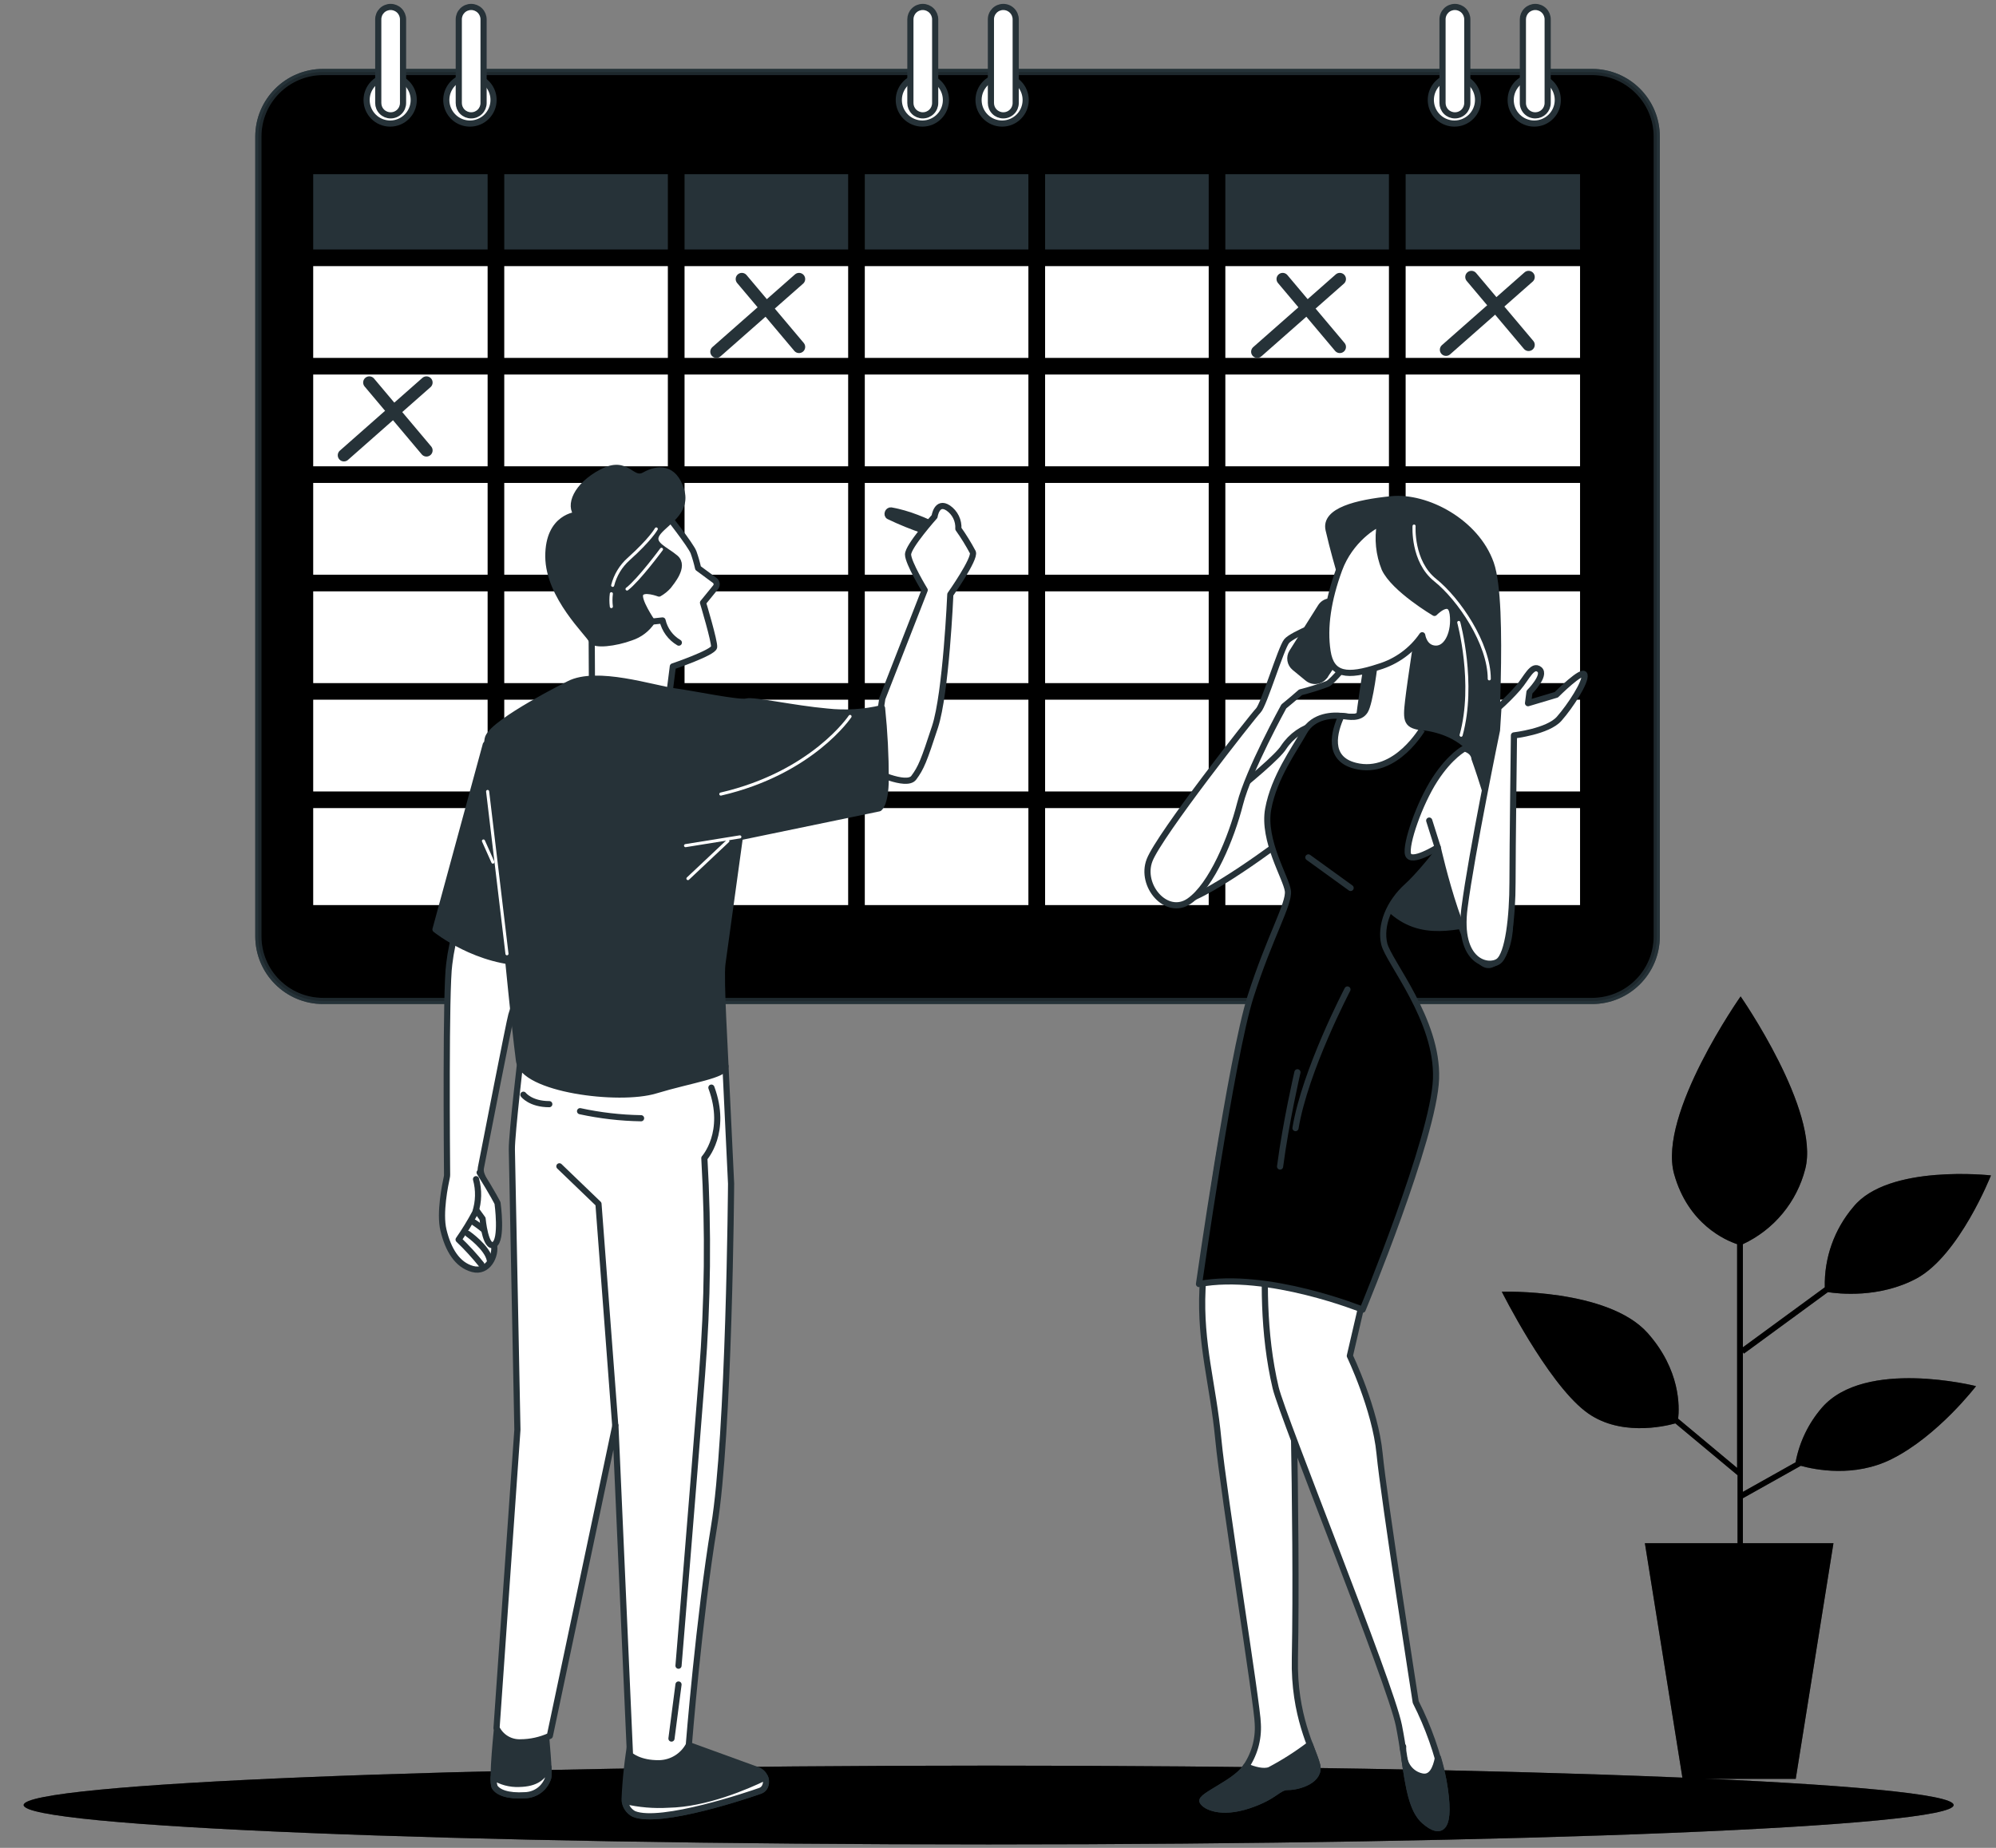 <svg width="324" height="300" viewBox="0 0 324 300" fill="none" xmlns="http://www.w3.org/2000/svg">
<rect x="0" y="0" width="324" height="300" fill="#808080" stroke="none"/>
<path d="M317.123 293.05C317.123 296.579 246.985 299.442 160.48 299.442C73.976 299.442 3.838 296.579 3.838 293.05C3.838 289.521 73.967 286.65 160.48 286.65C246.994 286.65 317.123 289.512 317.123 293.05Z" fill="black"/>
<path opacity="0.5" d="M317.123 293.05C317.123 296.579 246.985 299.442 160.48 299.442C73.976 299.442 3.838 296.579 3.838 293.05C3.838 289.521 73.967 286.65 160.48 286.65C246.994 286.65 317.123 289.512 317.123 293.05Z" fill="black"/>
<path d="M295.733 228.548C293.554 231.073 292.082 234.129 291.466 237.406L282.914 242.205V219.527L283.076 219.762L296.714 209.778C298.434 210.048 305.051 210.804 311.118 207.554C318.068 203.782 323.181 190.828 323.181 190.828C323.181 190.828 306.5 188.946 300.846 195.941C297.746 199.573 296.095 204.221 296.21 208.995L282.914 218.735V201.991C285.402 200.831 287.602 199.133 289.354 197.018C291.106 194.904 292.365 192.427 293.041 189.765C295.463 180.34 282.545 161.768 282.545 161.768C282.545 161.768 269.086 180.88 271.742 190.576C274.019 198.786 280.15 201.379 281.977 201.991V238.316L272.408 230.33C272.624 228.422 272.795 222.435 267.465 216.431C261.002 209.166 243.78 209.706 243.78 209.706C243.78 209.706 251.045 224.236 257.284 229.088C262.685 233.319 270.157 231.591 271.949 231.087L282.049 239.504V250.541H267.006L273.128 288.801H291.493L297.615 250.541H282.914V243.24L292.312 237.973C294.599 238.604 300.99 239.918 307.04 236.893C314.575 233.139 320.76 225.037 320.76 225.037C320.76 225.037 302.728 220.473 295.733 228.548Z" fill="black"/>
<path opacity="0.5" d="M295.733 228.548C293.554 231.073 292.082 234.129 291.466 237.406L282.914 242.205V219.527L283.076 219.762L296.714 209.778C298.434 210.048 305.051 210.804 311.118 207.554C318.068 203.782 323.181 190.828 323.181 190.828C323.181 190.828 306.5 188.946 300.846 195.941C297.746 199.573 296.095 204.221 296.21 208.995L282.914 218.735V201.991C285.402 200.831 287.602 199.133 289.354 197.018C291.106 194.904 292.365 192.427 293.041 189.765C295.463 180.34 282.545 161.768 282.545 161.768C282.545 161.768 269.086 180.88 271.742 190.576C274.019 198.786 280.15 201.379 281.977 201.991V238.316L272.408 230.33C272.624 228.422 272.795 222.435 267.465 216.431C261.002 209.166 243.78 209.706 243.78 209.706C243.78 209.706 251.045 224.236 257.284 229.088C262.685 233.319 270.157 231.591 271.949 231.087L282.049 239.504V250.541H267.006L273.128 288.801H291.493L297.615 250.541H282.914V243.24L292.312 237.973C294.599 238.604 300.99 239.918 307.04 236.893C314.575 233.139 320.76 225.037 320.76 225.037C320.76 225.037 302.728 220.473 295.733 228.548Z" fill="black"/>
<path d="M258.436 11.688H52.433C46.636 11.688 41.936 16.388 41.936 22.185V152.009C41.936 157.806 46.636 162.506 52.433 162.506H258.436C264.233 162.506 268.933 157.806 268.933 152.009V22.185C268.933 16.388 264.233 11.688 258.436 11.688Z" fill="black" stroke="#263238" stroke-miterlimit="10" stroke-linecap="round"/>
<path opacity="0.7" d="M258.436 11.688H52.433C46.636 11.688 41.936 16.388 41.936 22.185V152.009C41.936 157.806 46.636 162.506 52.433 162.506H258.436C264.233 162.506 268.933 157.806 268.933 152.009V22.185C268.933 16.388 264.233 11.688 258.436 11.688Z" fill="black" stroke="#263238" stroke-miterlimit="10" stroke-linecap="round"/>
<path d="M137.677 96.005H111.12V110.904H137.677V96.005Z" fill="white"/>
<path d="M137.677 113.596H111.12V128.495H137.677V113.596Z" fill="white"/>
<path d="M166.935 96.005H140.378V110.904H166.935V96.005Z" fill="white"/>
<path d="M196.202 78.405H169.645V93.304H196.202V78.405Z" fill="white"/>
<path d="M196.202 60.805H169.645V75.704H196.202V60.805Z" fill="white"/>
<path d="M196.202 28.28H169.645V40.505H196.202V28.28Z" fill="#263238"/>
<path d="M166.935 28.28H140.378V40.505H166.935V28.28Z" fill="#263238"/>
<path d="M166.935 113.596H140.378V128.495H166.935V113.596Z" fill="white"/>
<path d="M166.935 43.206H140.378V58.105H166.935V43.206Z" fill="white"/>
<path d="M166.935 60.805H140.378V75.704H166.935V60.805Z" fill="white"/>
<path d="M166.935 78.405H140.378V93.304H166.935V78.405Z" fill="white"/>
<path d="M196.202 113.596H169.645V128.495H196.202V113.596Z" fill="white"/>
<path d="M79.152 43.206H50.84V58.105H79.152V43.206Z" fill="white"/>
<path d="M79.152 78.405H50.84V93.304H79.152V78.405Z" fill="white"/>
<path d="M79.152 96.005H50.84V110.904H79.152V96.005Z" fill="white"/>
<path d="M79.152 60.805H50.84V75.704H79.152V60.805Z" fill="white"/>
<path d="M256.482 28.28H228.17V40.505H256.482V28.28Z" fill="#263238"/>
<path d="M79.152 113.596H50.84V128.495H79.152V113.596Z" fill="white"/>
<path d="M225.46 43.206H198.903V58.105H225.46V43.206Z" fill="white"/>
<path d="M196.202 96.005H169.645V110.904H196.202V96.005Z" fill="white"/>
<path d="M225.46 96.005H198.903V110.904H225.46V96.005Z" fill="white"/>
<path d="M225.46 60.805H198.903V75.704H225.46V60.805Z" fill="white"/>
<path d="M225.46 78.405H198.903V93.304H225.46V78.405Z" fill="white"/>
<path d="M225.46 113.596H198.903V128.495H225.46V113.596Z" fill="white"/>
<path d="M196.202 43.206H169.645V58.105H196.202V43.206Z" fill="white"/>
<path d="M256.482 113.596H228.17V128.495H256.482V113.596Z" fill="white"/>
<path d="M225.46 28.28H198.903V40.505H225.46V28.28Z" fill="#263238"/>
<path d="M256.482 96.005H228.17V110.904H256.482V96.005Z" fill="white"/>
<path d="M225.46 131.195H198.903V146.941H225.46V131.195Z" fill="white"/>
<path d="M256.482 78.405H228.17V93.304H256.482V78.405Z" fill="white"/>
<path d="M166.935 131.195H140.378V146.941H166.935V131.195Z" fill="white"/>
<path d="M196.202 131.195H169.645V146.941H196.202V131.195Z" fill="white"/>
<path d="M256.482 60.805H228.17V75.704H256.482V60.805Z" fill="white"/>
<path d="M256.482 131.195H228.17V146.941H256.482V131.195Z" fill="white"/>
<path d="M79.152 131.195H50.84V146.941H79.152V131.195Z" fill="white"/>
<path d="M256.482 43.206H228.17V58.105H256.482V43.206Z" fill="white"/>
<path d="M79.152 28.28H50.84V40.505H79.152V28.28Z" fill="#263238"/>
<path d="M108.41 28.28H81.853V40.505H108.41V28.28Z" fill="#263238"/>
<path d="M108.41 96.005H81.853V110.904H108.41V96.005Z" fill="white"/>
<path d="M137.677 28.28H111.12V40.505H137.677V28.28Z" fill="#263238"/>
<path d="M137.677 60.805H111.12V75.704H137.677V60.805Z" fill="white"/>
<path d="M108.41 113.596H81.853V128.495H108.41V113.596Z" fill="white"/>
<path d="M137.677 43.206H111.12V58.105H137.677V43.206Z" fill="white"/>
<path d="M108.41 43.206H81.853V58.105H108.41V43.206Z" fill="white"/>
<path d="M137.677 78.405H111.12V93.304H137.677V78.405Z" fill="white"/>
<path d="M108.41 78.405H81.853V93.304H108.41V78.405Z" fill="white"/>
<path d="M108.41 131.195H81.853V146.941H108.41V131.195Z" fill="white"/>
<path d="M108.41 60.805H81.853V75.704H108.41V60.805Z" fill="white"/>
<path d="M137.677 131.195H111.12V146.941H137.677V131.195Z" fill="white"/>
<path d="M63.335 20.06C65.448 20.06 67.161 18.347 67.161 16.234C67.161 14.121 65.448 12.408 63.335 12.408C61.222 12.408 59.509 14.121 59.509 16.234C59.509 18.347 61.222 20.06 63.335 20.06Z" fill="white" stroke="#263238" stroke-miterlimit="10" stroke-linecap="round"/>
<path d="M80.116 16.234C80.118 15.475 79.894 14.732 79.473 14.1C79.052 13.468 78.454 12.975 77.752 12.684C77.051 12.393 76.279 12.316 75.535 12.464C74.79 12.611 74.106 12.977 73.569 13.514C73.032 14.05 72.667 14.735 72.519 15.479C72.371 16.224 72.448 16.996 72.739 17.697C73.031 18.398 73.524 18.997 74.156 19.418C74.788 19.839 75.53 20.062 76.29 20.06C77.304 20.06 78.278 19.657 78.995 18.94C79.713 18.222 80.116 17.249 80.116 16.234Z" fill="white" stroke="#263238" stroke-miterlimit="10" stroke-linecap="round"/>
<path d="M63.407 18.728C62.875 18.728 62.364 18.517 61.988 18.14C61.611 17.764 61.4 17.253 61.4 16.721V3.145C61.398 2.88 61.45 2.618 61.55 2.374C61.65 2.129 61.798 1.907 61.984 1.719C62.171 1.532 62.393 1.383 62.637 1.282C62.881 1.181 63.143 1.128 63.407 1.128C63.942 1.128 64.455 1.341 64.833 1.719C65.211 2.097 65.424 2.61 65.424 3.145V16.721C65.424 16.985 65.371 17.247 65.27 17.491C65.169 17.735 65.02 17.957 64.833 18.143C64.645 18.33 64.423 18.477 64.178 18.578C63.934 18.678 63.672 18.729 63.407 18.728Z" fill="white" stroke="#263238" stroke-miterlimit="10" stroke-linecap="round"/>
<path d="M76.479 18.728C75.946 18.728 75.436 18.517 75.059 18.14C74.683 17.764 74.471 17.253 74.471 16.721V3.145C74.47 2.88 74.521 2.618 74.621 2.374C74.722 2.129 74.87 1.907 75.056 1.719C75.243 1.532 75.464 1.383 75.708 1.282C75.953 1.181 76.214 1.128 76.479 1.128C77.014 1.128 77.526 1.341 77.905 1.719C78.283 2.097 78.495 2.61 78.495 3.145V16.721C78.495 16.985 78.443 17.247 78.342 17.491C78.24 17.735 78.091 17.957 77.904 18.143C77.717 18.33 77.494 18.477 77.25 18.578C77.005 18.678 76.743 18.729 76.479 18.728Z" fill="white" stroke="#263238" stroke-miterlimit="10" stroke-linecap="round"/>
<path d="M239.927 16.234C239.929 15.475 239.705 14.732 239.284 14.1C238.864 13.468 238.265 12.975 237.564 12.684C236.863 12.393 236.091 12.316 235.346 12.464C234.601 12.611 233.917 12.977 233.38 13.514C232.843 14.05 232.478 14.735 232.33 15.479C232.182 16.224 232.259 16.996 232.551 17.697C232.842 18.398 233.335 18.997 233.967 19.418C234.599 19.839 235.342 20.062 236.101 20.06C237.116 20.06 238.089 19.657 238.806 18.94C239.524 18.222 239.927 17.249 239.927 16.234Z" fill="white" stroke="#263238" stroke-miterlimit="10" stroke-linecap="round"/>
<path d="M249.046 20.06C251.159 20.06 252.872 18.347 252.872 16.234C252.872 14.121 251.159 12.408 249.046 12.408C246.933 12.408 245.22 14.121 245.22 16.234C245.22 18.347 246.933 20.06 249.046 20.06Z" fill="white" stroke="#263238" stroke-miterlimit="10" stroke-linecap="round"/>
<path d="M236.164 18.728C235.631 18.728 235.121 18.517 234.744 18.14C234.368 17.764 234.156 17.253 234.156 16.721V3.145C234.155 2.88 234.206 2.618 234.307 2.374C234.407 2.129 234.555 1.907 234.741 1.719C234.928 1.532 235.149 1.383 235.394 1.282C235.638 1.181 235.9 1.128 236.164 1.128C236.699 1.128 237.212 1.341 237.59 1.719C237.968 2.097 238.18 2.61 238.18 3.145V16.721C238.18 16.985 238.128 17.247 238.027 17.491C237.925 17.735 237.777 17.957 237.589 18.143C237.402 18.33 237.18 18.477 236.935 18.578C236.69 18.678 236.428 18.729 236.164 18.728Z" fill="white" stroke="#263238" stroke-miterlimit="10" stroke-linecap="round"/>
<path d="M249.244 18.728C248.978 18.733 248.713 18.684 248.465 18.586C248.217 18.487 247.992 18.34 247.802 18.153C247.611 17.966 247.46 17.743 247.357 17.497C247.254 17.251 247.201 16.987 247.201 16.721V3.145C247.201 2.61 247.413 2.097 247.792 1.719C248.17 1.341 248.683 1.128 249.217 1.128C249.482 1.128 249.744 1.181 249.988 1.282C250.232 1.383 250.454 1.532 250.64 1.719C250.827 1.907 250.974 2.129 251.075 2.374C251.175 2.618 251.226 2.88 251.225 3.145V16.721C251.225 17.248 251.017 17.755 250.647 18.131C250.276 18.506 249.772 18.721 249.244 18.728Z" fill="white" stroke="#263238" stroke-miterlimit="10" stroke-linecap="round"/>
<path d="M149.723 20.06C151.836 20.06 153.549 18.347 153.549 16.234C153.549 14.121 151.836 12.408 149.723 12.408C147.61 12.408 145.897 14.121 145.897 16.234C145.897 18.347 147.61 20.06 149.723 20.06Z" fill="white" stroke="#263238" stroke-miterlimit="10" stroke-linecap="round"/>
<path d="M162.668 20.06C164.781 20.06 166.494 18.347 166.494 16.234C166.494 14.121 164.781 12.408 162.668 12.408C160.555 12.408 158.842 14.121 158.842 16.234C158.842 18.347 160.555 20.06 162.668 20.06Z" fill="white" stroke="#263238" stroke-miterlimit="10" stroke-linecap="round"/>
<path d="M149.786 18.728C149.253 18.728 148.743 18.517 148.366 18.14C147.99 17.764 147.778 17.253 147.778 16.721V3.145C147.777 2.88 147.828 2.618 147.928 2.374C148.029 2.129 148.176 1.907 148.363 1.719C148.549 1.532 148.771 1.383 149.015 1.282C149.259 1.181 149.521 1.128 149.786 1.128C150.32 1.128 150.833 1.341 151.211 1.719C151.59 2.097 151.802 2.61 151.802 3.145V16.721C151.802 16.985 151.75 17.247 151.648 17.491C151.547 17.735 151.398 17.957 151.211 18.143C151.024 18.33 150.801 18.477 150.557 18.578C150.312 18.678 150.05 18.729 149.786 18.728Z" fill="white" stroke="#263238" stroke-miterlimit="10" stroke-linecap="round"/>
<path d="M162.857 18.728C162.325 18.728 161.814 18.517 161.438 18.14C161.061 17.764 160.85 17.253 160.85 16.721V3.145C160.848 2.88 160.899 2.618 161 2.374C161.1 2.129 161.248 1.907 161.434 1.719C161.621 1.532 161.843 1.383 162.087 1.282C162.331 1.181 162.593 1.128 162.857 1.128C163.122 1.128 163.384 1.18 163.629 1.282C163.873 1.383 164.096 1.532 164.283 1.719C164.47 1.906 164.619 2.128 164.72 2.373C164.821 2.618 164.874 2.88 164.874 3.145V16.721C164.874 16.985 164.821 17.247 164.72 17.491C164.619 17.735 164.47 17.957 164.282 18.143C164.095 18.33 163.873 18.477 163.628 18.578C163.384 18.678 163.121 18.729 162.857 18.728Z" fill="white" stroke="#263238" stroke-miterlimit="10" stroke-linecap="round"/>
<path d="M69.223 62.102L55.827 73.913" stroke="#263238" stroke-width="2" stroke-linecap="round" stroke-linejoin="round"/>
<path d="M59.95 62.102L69.223 73.121" stroke="#263238" stroke-width="2" stroke-linecap="round" stroke-linejoin="round"/>
<path d="M217.484 45.303L204.088 57.105" stroke="#263238" stroke-width="2" stroke-linecap="round" stroke-linejoin="round"/>
<path d="M208.211 45.303L217.484 56.322" stroke="#263238" stroke-width="2" stroke-linecap="round" stroke-linejoin="round"/>
<path d="M129.701 45.303L116.297 57.105" stroke="#263238" stroke-width="2" stroke-linecap="round" stroke-linejoin="round"/>
<path d="M120.42 45.303L129.701 56.322" stroke="#263238" stroke-width="2" stroke-linecap="round" stroke-linejoin="round"/>
<path d="M248.128 44.97L234.724 56.781" stroke="#263238" stroke-width="2" stroke-linecap="round" stroke-linejoin="round"/>
<path d="M238.847 44.97L248.128 55.989" stroke="#263238" stroke-width="2" stroke-linecap="round" stroke-linejoin="round"/>
<path d="M198.399 184.688C198.399 184.688 195.617 200.298 195.194 209.283C194.771 218.267 196.904 224.677 197.76 233.661C198.615 242.646 204.169 277.071 204.169 279.853C204.324 282.452 203.57 285.023 202.036 287.127C200.325 289.476 194.762 291.628 195.194 292.465C195.626 293.302 198.183 294.608 202.675 293.113C207.167 291.619 207.383 290.116 209.094 290.116C210.804 290.116 214.441 289.044 213.793 286.515C213.145 283.985 209.976 278.61 210.192 269.194C210.615 247.381 209.544 209.778 209.544 209.778L216.386 188.82L198.399 184.688Z" fill="white" stroke="#263238" stroke-linecap="round" stroke-linejoin="round"/>
<path d="M202.27 286.776L202.036 287.127C200.325 289.476 194.762 291.628 195.194 292.465C195.626 293.302 198.183 294.608 202.675 293.113C207.167 291.619 207.383 290.116 209.094 290.116C210.804 290.116 214.441 289.044 213.793 286.515C213.595 285.704 213.136 284.615 212.614 283.211C210.56 284.776 208.38 286.167 206.096 287.37C205.078 287.748 203.566 287.325 202.27 286.776Z" fill="#263238" stroke="#263238" stroke-linecap="round" stroke-linejoin="round"/>
<path d="M217.367 92.503C217.367 92.503 216.359 89.064 215.665 86.003C214.972 82.942 220.167 81.619 225.865 81.052C231.564 80.485 239.621 84.734 241.998 91.486C244.374 98.238 242.376 123.228 242.619 128.684C242.862 134.139 243.402 149.254 237.865 150.2C232.329 151.145 226.504 151.514 221.661 142.025C216.818 132.537 222.129 107.582 222.705 102.568C223.281 97.553 217.655 93.232 217.655 93.232L217.367 92.503Z" fill="#263238" stroke="#263238" stroke-linecap="round" stroke-linejoin="round"/>
<path d="M229.538 85.409C229.538 85.409 229.16 91.135 232.977 94.186C236.794 97.238 241.745 104.485 241.745 110.211" stroke="white" stroke-width="0.5" stroke-linecap="round" stroke-linejoin="round"/>
<path d="M236.794 101.055C236.794 101.055 239.495 110.958 237.172 119.366" stroke="white" stroke-width="0.5" stroke-linecap="round" stroke-linejoin="round"/>
<path d="M207.419 187.371C207.419 187.371 202.918 207.716 207.068 225.298C208.202 230.105 225.694 273.227 227.071 280.123C228.449 287.019 228.449 293.23 231.213 295.643C233.976 298.056 235.714 297.02 234.309 289.089C233.367 284.66 231.854 280.372 229.808 276.333C229.808 276.333 224.632 243.231 223.939 235.993C223.245 228.755 219.113 220.131 219.113 220.131L225.667 191.854L207.419 187.371Z" fill="white" stroke="#263238" stroke-linecap="round" stroke-linejoin="round"/>
<path d="M233.418 285.353C233.085 287.154 232.365 288.711 230.862 288.414C230.158 288.28 229.509 287.941 228.996 287.439C228.484 286.938 228.131 286.297 227.981 285.596C228.656 290.152 229.205 293.906 231.213 295.652C233.967 298.065 235.714 297.029 234.309 289.098C234.084 287.834 233.786 286.584 233.418 285.353Z" fill="#263238" stroke="#263238" stroke-linecap="round" stroke-linejoin="round"/>
<path d="M227.765 283.553H227.684C227.684 283.715 227.729 283.877 227.756 284.03C227.751 283.871 227.754 283.712 227.765 283.553Z" fill="#263238" stroke="#263238" stroke-linecap="round" stroke-linejoin="round"/>
<path d="M213.658 117.629C211.5 118.146 209.616 119.458 208.382 121.302C206.582 124.282 189.81 136.894 188.208 138.262C186.605 139.631 186.831 146.518 190.909 146.518C194.987 146.518 208.796 135.976 208.796 135.976C208.796 135.976 212.92 130.925 214.297 126.343C215.674 121.761 216.638 118.088 213.658 117.629Z" fill="white" stroke="#263238" stroke-linecap="round" stroke-linejoin="round"/>
<path d="M218.24 105.944C216.638 105.944 215.053 109.707 215.053 109.707L213.541 109.932C214.9 108.32 216.638 105.944 216.638 105.944C218.006 103.648 217.538 100.209 216.638 100.443C215.737 100.677 209.76 102.964 208.842 104.107C207.923 105.251 205.169 114.424 204.259 115.342C203.35 116.261 188.208 135.517 186.606 139.649C185.003 143.781 189.351 148.822 193.024 146.302C196.697 143.781 199.902 135.976 201.288 130.511C202.675 125.047 208.4 114.685 208.4 114.685C208.4 114.685 209.733 113.605 211.101 112.398C212.596 112.022 214.069 111.562 215.512 111.021C216.413 110.562 218.951 107.348 218.951 107.348C218.951 107.348 219.842 105.944 218.24 105.944Z" fill="white" stroke="#263238" stroke-linecap="round" stroke-linejoin="round"/>
<path d="M214.387 98.526L209.742 105.89C209.494 106.283 209.398 106.754 209.473 107.213C209.547 107.672 209.787 108.088 210.147 108.383L212.262 110.121C212.468 110.289 212.707 110.412 212.963 110.482C213.219 110.553 213.487 110.569 213.749 110.53C214.012 110.491 214.264 110.398 214.488 110.256C214.713 110.114 214.905 109.927 215.053 109.707L219.978 102.406C220.251 101.998 220.358 101.501 220.276 101.017C220.194 100.533 219.929 100.099 219.536 99.804L217.142 98.004C216.93 97.847 216.688 97.735 216.432 97.677C216.175 97.618 215.909 97.613 215.65 97.662C215.391 97.711 215.146 97.813 214.928 97.962C214.711 98.11 214.527 98.302 214.387 98.526Z" fill="#263238" stroke="#263238" stroke-linecap="round" stroke-linejoin="round"/>
<path d="M230.294 101.875C230.294 101.875 228.953 110.472 228.575 113.758C228.197 117.044 228.296 117.755 231.06 118.07C233.823 118.385 238.388 119.789 240.179 124.021C241.971 128.252 231.564 141.062 228.476 143.826C225.388 146.59 224.011 150.317 224.695 153.234C225.379 156.15 233.454 165.585 233.103 175.154C232.752 184.724 221.184 212.623 221.184 212.623C221.184 212.623 205.763 206.375 194.627 208.463C194.627 208.463 199.884 171.499 203.008 161.759C206.132 152.018 209.31 146.743 209.058 144.654C208.806 142.566 204.916 136.471 205.862 131.322C206.807 126.172 210.129 121.662 211.677 118.862C213.226 116.062 216.548 116.098 217.754 116.234C218.96 116.369 220.671 116.747 221.526 115.441C222.381 114.136 223.146 107.402 223.146 107.402L230.294 101.875Z" fill="black" stroke="#263238" stroke-linecap="round" stroke-linejoin="round"/>
<path d="M212.38 139.199L219.239 144.159" stroke="#263238" stroke-linecap="round" stroke-linejoin="round"/>
<path d="M218.726 160.642C218.726 160.642 211.848 173.768 210.291 183.149" stroke="#263238" stroke-linecap="round" stroke-linejoin="round"/>
<path d="M210.606 174.083C210.606 174.083 208.725 182.185 207.788 189.387" stroke="#263238" stroke-linecap="round" stroke-linejoin="round"/>
<path d="M237.73 121.509C237.73 121.509 235.435 122.661 232.914 126.559C230.393 130.457 228.098 137.101 228.557 138.704C229.016 140.306 233.373 137.56 233.373 137.56C233.373 137.56 237.973 158.185 242.079 156.591C250.334 153.378 239.333 123.12 239.333 123.12C239.333 123.12 239.333 121.986 237.73 121.509Z" fill="white" stroke="#263238" stroke-linecap="round" stroke-linejoin="round"/>
<path d="M220.005 124.327C215.341 123.174 216.584 118.727 217.745 116.224H217.79C219.005 116.368 220.707 116.738 221.562 115.432C222.417 114.127 223.182 107.393 223.182 107.393L230.294 101.911C230.294 101.911 228.953 110.508 228.575 113.794C228.197 117.08 228.296 117.791 231.06 118.106C231.06 118.07 226.648 126.01 220.005 124.327Z" fill="white" stroke="#263238" stroke-linecap="round" stroke-linejoin="round"/>
<path d="M224.002 85.04C223.564 87.484 223.823 90.001 224.749 92.305C226.288 95.636 232.851 99.507 232.851 99.507C232.851 99.507 235.435 96.806 235.813 99.678C236.191 102.55 234.976 105.359 233.058 105.314C231.141 105.268 230.861 103.135 230.861 103.135C229.161 105.608 226.663 107.422 223.786 108.275C218.69 109.959 216.097 109.662 215.494 105.746C214.891 101.83 215.593 97.346 217.376 92.476C219.158 87.606 223.29 85.13 224.002 85.04Z" fill="white" stroke="#263238" stroke-linecap="round" stroke-linejoin="round"/>
<path d="M242.997 118.547L243.231 114.883C244.364 113.878 245.434 112.805 246.436 111.669C247.813 110.067 248.731 107.771 249.875 108.689C251.018 109.608 248.272 112.362 248.272 112.362L248.038 114.163L252.629 112.795C252.629 112.795 256.987 108.437 257.212 109.581C257.437 110.724 254.916 114.622 253.089 116.693C251.261 118.763 245.752 119.393 245.752 119.393C245.752 119.393 245.517 137.731 245.517 143.241C245.517 148.75 244.833 154.944 243.231 156.078C241.628 157.213 236.578 156.303 237.73 147.364C238.883 138.425 242.997 118.547 242.997 118.547Z" fill="white" stroke="#263238" stroke-linecap="round" stroke-linejoin="round"/>
<path d="M233.373 137.578L231.996 133.221" stroke="#263238" stroke-linecap="round" stroke-linejoin="round"/>
<path d="M108.023 83.275C108.023 83.275 112.155 88.515 112.579 89.667C112.877 90.507 113.124 91.363 113.317 92.233L116.017 94.231C116.102 94.293 116.174 94.371 116.228 94.46C116.281 94.55 116.316 94.65 116.329 94.754C116.343 94.858 116.335 94.963 116.306 95.064C116.277 95.164 116.228 95.258 116.162 95.339L114.118 97.85C114.118 97.85 116.017 104.152 115.918 105.052C115.819 105.953 109.221 108.194 109.221 108.194L108.608 113.02L96.095 112.858L96.05 103.918L91.054 92.215C91.054 92.215 95.528 83.771 108.023 83.275Z" fill="white" stroke="#263238" stroke-linecap="round" stroke-linejoin="round"/>
<path d="M105.863 100.911L107.546 100.731C107.718 101.48 108.041 102.186 108.497 102.806C108.952 103.425 109.529 103.945 110.193 104.332" fill="white"/>
<path d="M105.863 100.911L107.546 100.731C107.718 101.48 108.041 102.186 108.497 102.806C108.952 103.425 109.529 103.945 110.193 104.332" stroke="#263238" stroke-linecap="round" stroke-linejoin="round"/>
<path d="M93.709 83.573C93.709 83.573 88.983 83.798 89.01 90.342C89.037 96.887 95.663 102.946 96.023 103.909C96.383 104.872 99.93 104.422 102.424 103.495C103.818 103.04 105.02 102.131 105.836 100.911C105.836 100.911 103.45 97.436 103.936 96.41C104.422 95.384 106.979 96.365 106.979 96.365C107.545 96.044 108.056 95.633 108.491 95.15C108.924 94.547 111.237 91.945 109.635 90.576C108.032 89.208 105.539 88.38 106.646 86.651C107.753 84.923 111.714 83.24 110.553 79.522C109.392 75.803 106.799 75.921 104.638 77.136C102.478 78.351 101.884 74.435 97.68 76.659C93.475 78.882 92.296 82.132 93.709 83.573Z" fill="#263238" stroke="#263238" stroke-linecap="round" stroke-linejoin="round"/>
<path d="M99.237 96.392C99.147 97.085 99.147 97.787 99.237 98.481" stroke="white" stroke-width="0.5" stroke-linecap="round" stroke-linejoin="round"/>
<path d="M106.529 85.877C106.529 85.877 105.629 87.543 102.028 90.775C100.766 91.907 99.869 93.389 99.453 95.033" stroke="white" stroke-width="0.5" stroke-linecap="round" stroke-linejoin="round"/>
<path d="M107.375 89.181C107.375 89.181 103.711 94.15 101.785 95.627" stroke="white" stroke-width="0.5" stroke-linecap="round" stroke-linejoin="round"/>
<path d="M144.294 83.825C148.017 85.615 151.948 86.933 155.997 87.75C155.997 87.75 150.227 83.843 144.645 82.87C144.132 82.798 143.853 83.6 144.294 83.825Z" fill="#263238" stroke="#263238" stroke-linecap="round" stroke-linejoin="round"/>
<path d="M143.223 113.407L150.101 95.798C150.101 95.798 147.4 91.36 147.4 90.018C147.4 88.677 151.703 83.852 151.703 83.852C151.703 83.852 152.054 81.232 153.927 82.483C154.467 82.855 154.902 83.361 155.19 83.951C155.477 84.541 155.606 85.195 155.565 85.85C156.429 87.068 157.214 88.34 157.915 89.658C158.347 90.703 154.26 96.509 154.26 96.509C154.26 96.509 153.576 112.507 151.775 118.007C149.975 123.507 149.524 124.651 148.327 126.262C147.13 127.874 141.44 125.038 141.44 125.038L143.223 113.407Z" fill="white" stroke="#263238" stroke-linecap="round" stroke-linejoin="round"/>
<path d="M111.777 283.301L122.967 287.37C123.23 287.459 123.47 287.603 123.674 287.791C123.877 287.979 124.039 288.207 124.15 288.461C124.26 288.716 124.316 288.99 124.314 289.267C124.312 289.544 124.252 289.818 124.138 290.071C123.984 290.378 123.716 290.614 123.39 290.728C121.968 291.241 107.186 296.309 102.874 294.482C102.434 294.26 102.063 293.922 101.801 293.505C101.539 293.088 101.397 292.607 101.388 292.114C101.531 288.793 101.895 285.484 102.478 282.211C102.478 282.211 107.969 284.813 111.777 283.301Z" fill="#263238" stroke="#263238" stroke-linecap="round" stroke-linejoin="round"/>
<path d="M124.156 290.08C124.274 289.845 124.339 289.587 124.347 289.324C124.355 289.061 124.305 288.8 124.201 288.558C121.104 290.062 114.523 292.879 108.527 292.987C106.146 293.134 103.756 292.931 101.434 292.384C101.491 292.826 101.653 293.248 101.907 293.615C102.16 293.981 102.498 294.282 102.892 294.491C107.231 296.291 121.986 291.25 123.408 290.737C123.734 290.623 124.002 290.387 124.156 290.08Z" fill="white" stroke="#263238" stroke-linecap="round" stroke-linejoin="round"/>
<path d="M80.755 279.898C80.755 279.898 79.747 289.179 80.287 290.098C80.827 291.016 82.438 291.637 85.211 291.457C86.061 291.438 86.884 291.152 87.562 290.64C88.241 290.128 88.741 289.415 88.992 288.603C89.244 287.937 88.596 281.869 88.578 280.807C88.56 279.745 80.755 279.898 80.755 279.898Z" fill="#263238" stroke="#263238" stroke-linecap="round" stroke-linejoin="round"/>
<path d="M89.019 286.866C88.164 288.513 87.075 289.566 84.248 289.62C82.794 289.679 81.357 289.296 80.125 288.522C80.083 289.053 80.138 289.586 80.287 290.097C80.836 290.998 82.438 291.637 85.211 291.457C86.061 291.438 86.884 291.152 87.562 290.64C88.241 290.128 88.741 289.415 88.992 288.603C89.071 288.027 89.08 287.444 89.019 286.866Z" fill="white" stroke="#263238" stroke-linecap="round" stroke-linejoin="round"/>
<path d="M117.764 173.102C115.136 174.402 112.366 175.39 109.509 176.046L84.689 170.311C84.689 170.311 83.041 184.229 83.087 186.623C83.132 189.018 83.987 232.113 83.987 232.113L80.602 280.546C80.953 281.268 81.507 281.873 82.196 282.285C82.885 282.698 83.679 282.9 84.482 282.868C86.129 282.861 87.756 282.501 89.253 281.815L99.894 231.402L102.262 284.921C102.262 284.921 103.729 286.334 107.078 286.262C108.058 286.23 109.013 285.939 109.844 285.419C110.676 284.899 111.355 284.168 111.813 283.301C111.813 283.301 113.461 262.595 115.918 247.777C118.376 232.959 118.673 192.169 118.673 192.169L117.764 173.102Z" fill="white" stroke="#263238" stroke-linecap="round" stroke-linejoin="round"/>
<path d="M94.159 180.403C97.415 181.109 100.732 181.492 104.062 181.546" stroke="#263238" stroke-linecap="round" stroke-linejoin="round"/>
<path d="M84.959 177.729C84.959 177.729 86.111 179.26 89.163 179.26" stroke="#263238" stroke-linecap="round" stroke-linejoin="round"/>
<path d="M110.139 270.427C110.139 270.427 112.425 242.961 113.956 223.128C114.879 211.447 115.006 199.717 114.334 188.019C114.334 188.019 118.151 183.824 115.477 176.577" stroke="#263238" stroke-linecap="round" stroke-linejoin="round"/>
<path d="M110.139 273.479L108.996 282.256" stroke="#263238" stroke-linecap="round" stroke-linejoin="round"/>
<path d="M99.867 231.411L97.148 195.455L90.802 189.351" stroke="#263238" stroke-linecap="round" stroke-linejoin="round"/>
<path d="M86.57 153.369C86.702 152.959 86.697 152.518 86.555 152.112C86.414 151.706 86.144 151.357 85.787 151.118C83.032 149.254 76.353 145.419 74.219 150.47C73.596 152.44 73.162 154.466 72.923 156.519C72.329 160.561 72.545 187.929 72.572 190.729C72.572 190.88 72.554 191.031 72.518 191.179C72.284 192.25 71.302 196.931 71.987 199.722C72.752 202.9 74.219 205.349 76.713 206.024C79.207 206.699 80.566 203.818 80.179 202.054C79.792 200.289 80.719 198.921 80.332 197.156C80.017 195.734 78.666 192.016 78.153 190.639C78.029 190.299 77.998 189.932 78.063 189.576C78.765 185.975 82.7 165.783 82.996 164.811C83.294 163.838 85.598 156.51 86.57 153.369Z" fill="white" stroke="#263238" stroke-linecap="round" stroke-linejoin="round"/>
<path d="M75.966 200.325C75.966 200.325 79.144 202.549 79.513 204.601" stroke="#263238" stroke-linecap="round" stroke-linejoin="round"/>
<path d="M76.974 198.48C76.974 198.48 79.495 200.127 80.17 201.424" stroke="#263238" stroke-linecap="round" stroke-linejoin="round"/>
<path d="M77.433 196.616L78.333 197.859C78.333 197.859 78.783 202.81 80.188 202.072C81.592 201.333 80.764 195.329 80.764 195.329C80.764 195.329 80.053 193.861 77.856 190.359" fill="white"/>
<path d="M77.433 196.616L78.333 197.859C78.333 197.859 78.783 202.81 80.188 202.072C81.592 201.333 80.764 195.329 80.764 195.329C80.764 195.329 80.053 193.861 77.856 190.359" stroke="#263238" stroke-linecap="round" stroke-linejoin="round"/>
<path d="M77.271 191.44C77.756 193.214 77.713 195.092 77.145 196.841C76.334 198.365 75.432 199.838 74.444 201.252C75.764 202.515 77 203.862 78.144 205.286" stroke="#263238" stroke-linecap="round" stroke-linejoin="round"/>
<path d="M78.855 120.888L70.69 150.893C70.69 150.893 77.523 156.429 85.994 156.294L91.459 127.811C91.459 127.811 85.355 114.1 78.855 120.888Z" fill="#263238" stroke="#263238" stroke-linecap="round" stroke-linejoin="round"/>
<path d="M92.359 111.048C92.359 111.048 80.368 117.008 79.243 119.708C78.342 121.959 81.097 137.893 81.151 140.693C81.205 143.493 83.6 167.547 84.248 172.202C84.896 176.856 100.452 178.836 106.376 177.045C112.299 175.253 117.8 174.569 117.764 173.075C117.728 171.58 116.936 158.923 117.26 156.501C117.584 154.08 120.096 135.913 120.096 135.913L142.701 131.232C142.701 131.232 143.745 130.601 143.772 126.514C143.776 122.656 143.577 118.801 143.178 114.964C140.25 115.667 137.222 115.855 134.229 115.522C128.774 115.036 122.31 113.569 121.158 113.893C120.006 114.217 112.155 112.578 109.572 112.254C105.98 111.768 96.86 108.725 92.359 111.048Z" fill="#263238" stroke="#263238" stroke-linecap="round" stroke-linejoin="round"/>
<path d="M82.294 154.845L79.153 128.495" stroke="white" stroke-width="0.5" stroke-linecap="round" stroke-linejoin="round"/>
<path d="M80.008 139.964L78.477 136.534" stroke="white" stroke-width="0.5" stroke-linecap="round" stroke-linejoin="round"/>
<path d="M120.096 135.868L111.282 137.29" stroke="white" stroke-width="0.5" stroke-linecap="round" stroke-linejoin="round"/>
<path d="M118.151 136.534L111.669 142.638" stroke="white" stroke-width="0.5" stroke-linecap="round" stroke-linejoin="round"/>
<path d="M137.983 116.314C137.983 116.314 131.88 125.47 117.008 128.918" stroke="white" stroke-width="0.5" stroke-linecap="round" stroke-linejoin="round"/>
</svg>
